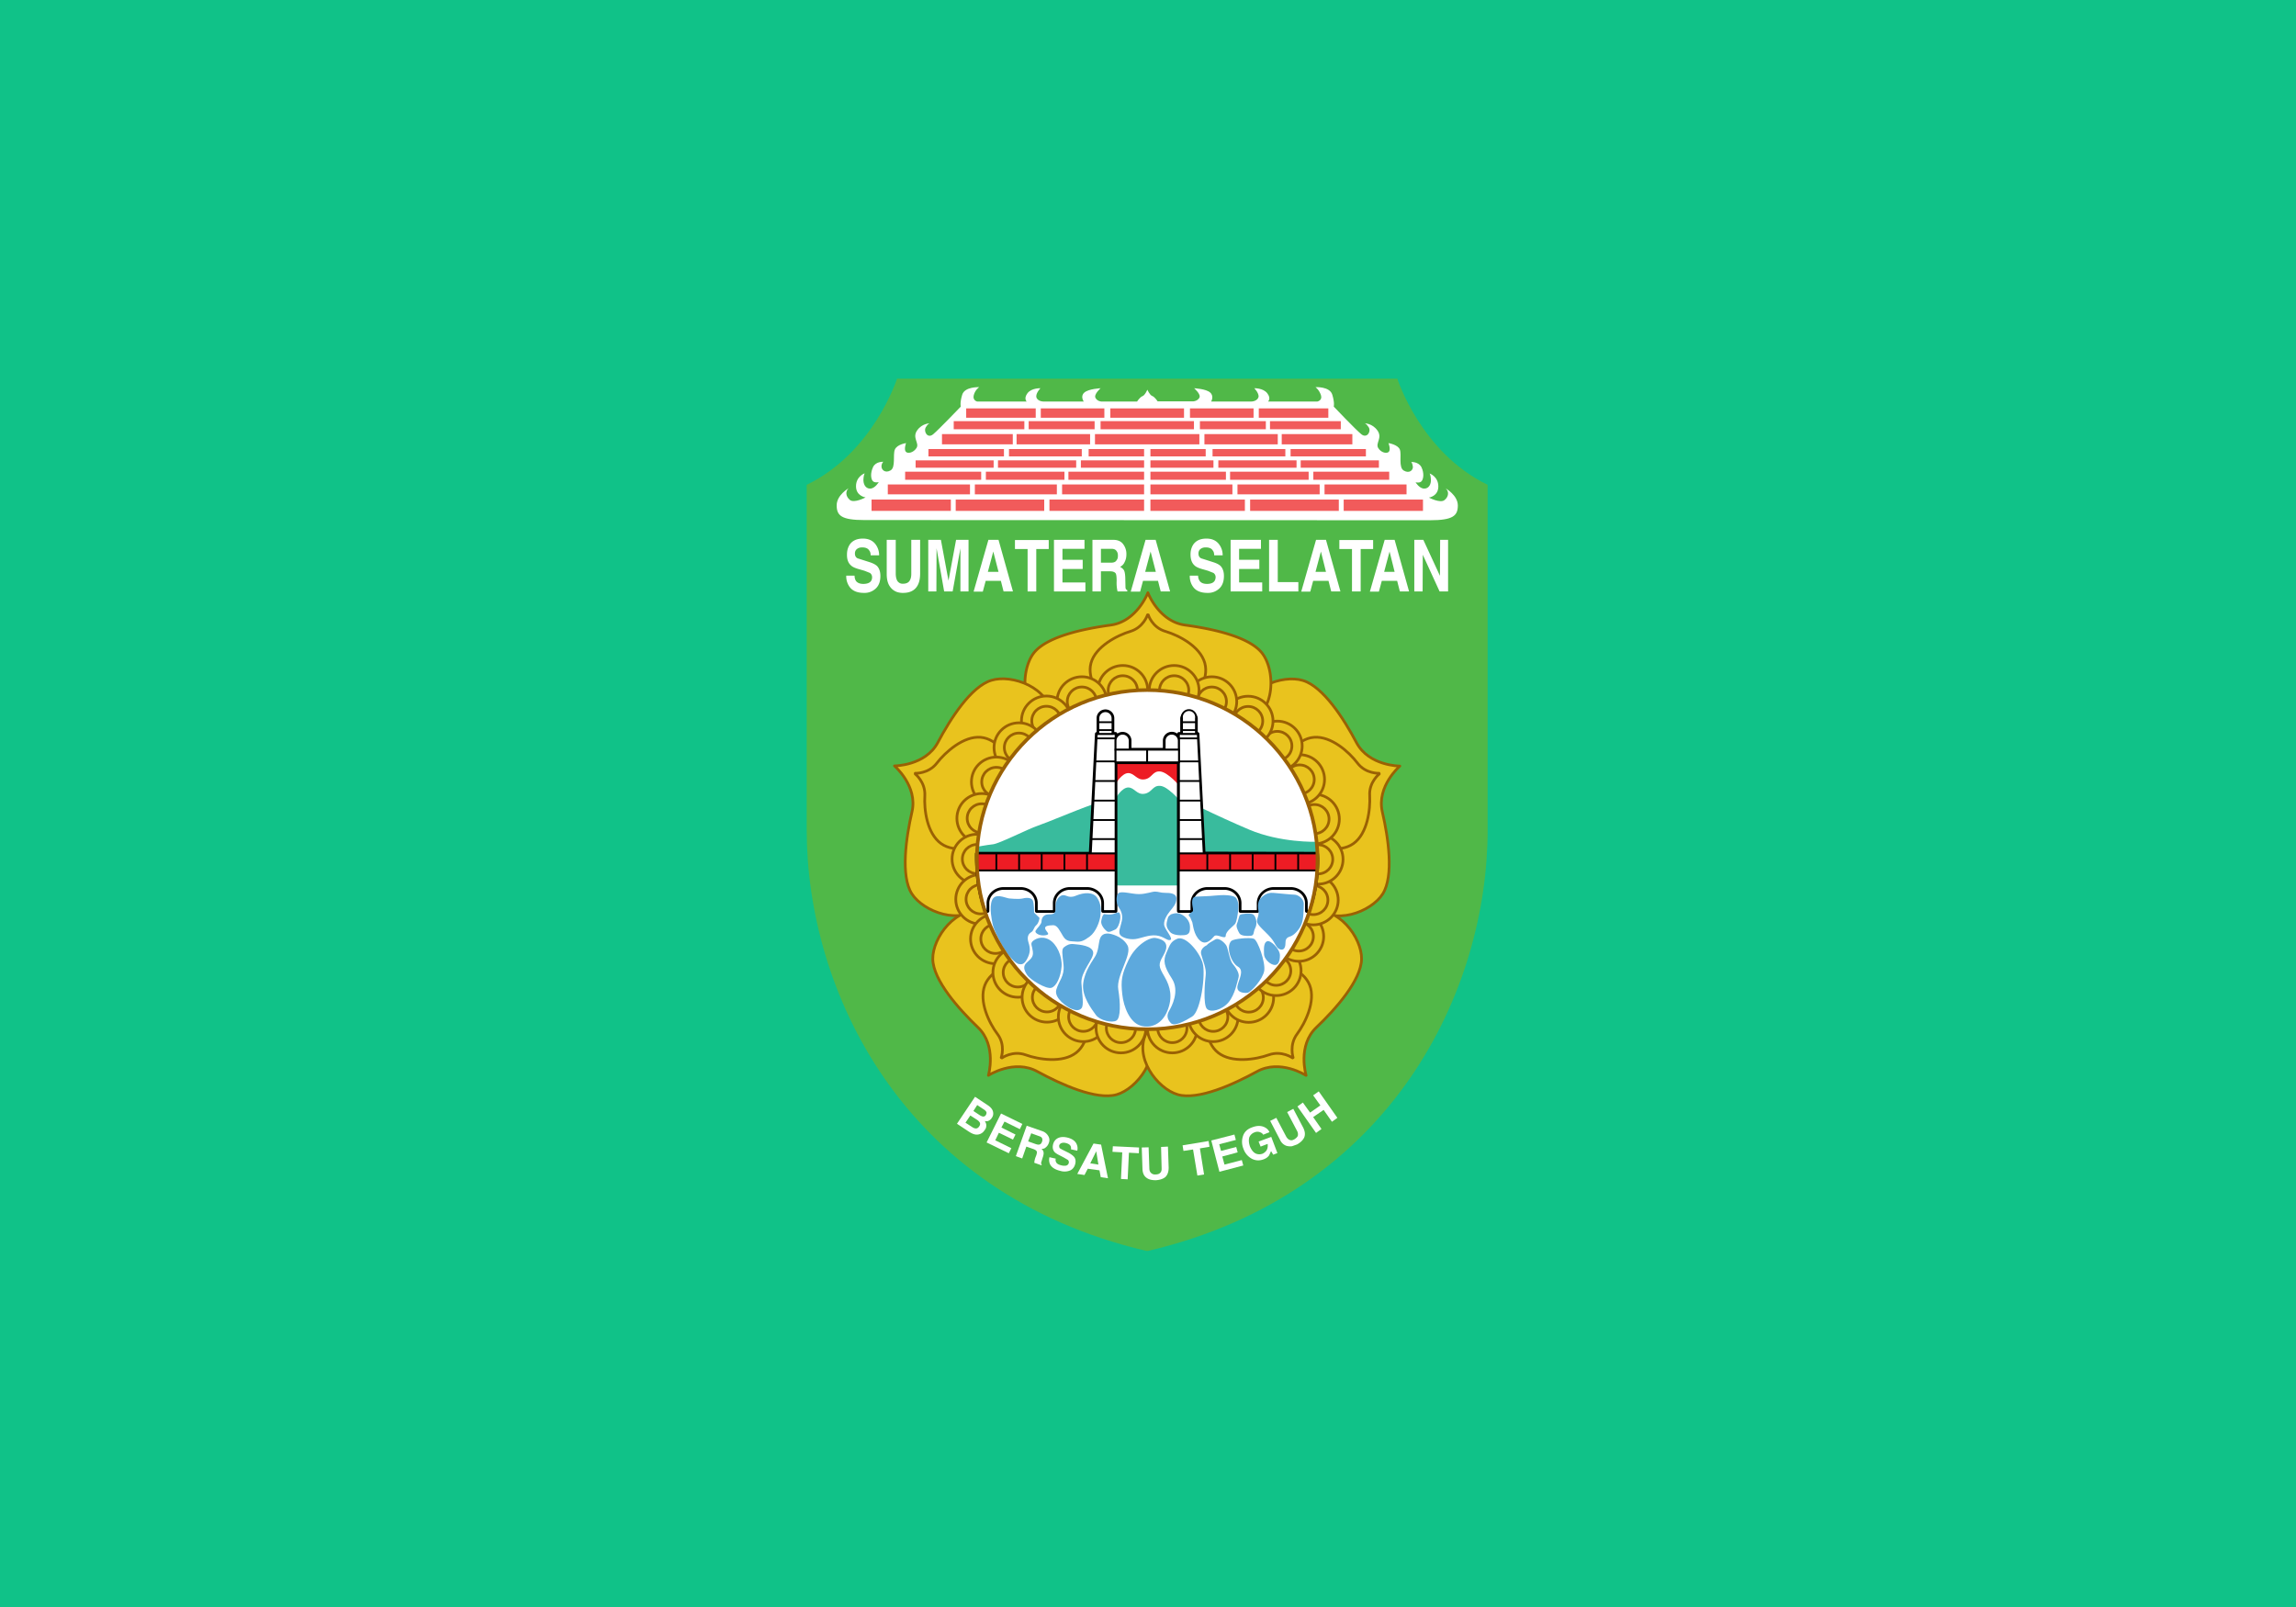 <svg id="svg2" width="1500" height="1050" viewBox="0 0 1500 1050" xmlns="http://www.w3.org/2000/svg"><rect x="0" y="0" width="1500" height="1050" fill="#333333" stroke="none"/><g id="layer1" transform="scale(1 1.05)" fill="#10c288"><path id="rect3635" fill="#10c288" d="M0 0h1500v1000H0z"/></g><g id="g18433" transform="matrix(1.18 0 0 1.175 515.7 235.7)"><path id="path18435" d="M198.6 495c136-32 188-146 188-234V69c-37-18-50-59-50-59h-277s-13 41-50 59v192c0 88 52 202 188 234z" fill="#50b848"/><g id="g18437" fill="#e9c31e" stroke="#9a6104" stroke-linecap="round" stroke-linejoin="round" stroke-width="1.5"><g id="g18439"><path id="path18441" d="M287.3 244c-12-32.1-36.3-46-36.3-46 1-16.2 22-23.7 33.3-20.2 11.3 3.4 22.8 21.5 29.7 34.6 6.9 13 24 13 24 13h0s-13 11.2-9.7 25.5 6.5 35.6.2 45.6-27.2 18.1-38.5 6.5c0 0 9.3-26.4-2.7-58.7z"/><path id="path18443" d="M287 243c-3.6-9.5-12.2-22-12.2-22s6-10.8 15.6-11.6 19.5 8.2 24.1 14.3 12 5.7 12 5.7l.1.4s-5.8 4.5-5.3 12.1c.4 7.7-1.2 21-9 26.6s-19.3 1.4-19.3 1.4-1.7-15.1-5.3-24.7z"/></g><g id="g18445"><path id="path18447" d="M198.6 183.1a93 93 0 0 1 56 18c14.7-6.6 14.4-29 7.2-38.4S233.7 149 219.1 147s-20.6-18-20.6-18h0s-6 16-20.6 18-35.6 6.3-42.7 15.7-7.5 31.8 7.3 38.4c0 0 21.5-18 55.9-18z"/><path id="path18449" d="M199.7 183c10.1 0 25 3.7 25 3.7s7.9-9.3 5.3-18.6-14.4-15.4-21.8-17.6-9.5-9.2-9.5-9.2h-.4s-2.2 7-9.5 9.2-19.3 8.4-21.8 17.6 5.4 18.6 5.4 18.6 14.8-3.6 25-3.6z"/></g><g id="g18451"><path id="path18453" d="M109 244c12-32.2 36.3-46.1 36.3-46.1-1-16.2-22.1-23.7-33.4-20.2-11.3 3.4-22.8 21.5-29.7 34.6-6.9 13-24 13-24 13h0s13 11.2 9.7 25.5-6.4 35.7-.1 45.6 27.2 18.1 38.5 6.5c0 0-9.4-26.4 2.6-58.7z"/><path id="path18455" d="M109.3 243c3.6-9.5 12.1-22 12.1-22s-6-10.8-15.5-11.6-19.5 8.2-24.2 14.3-12 5.7-12 5.7v.4s5.7 4.5 5.3 12.1c-.5 7.7 1.2 21 9 26.6s19.2 1.4 19.2 1.4 1.8-15.1 5.3-24.7z"/></g><g id="g18457"><path id="path18459" d="M142.4 354c-27.7-20.5-34.3-47.8-34.3-47.8-15.8-3.5-28.9 14.7-28.7 26.5s14.4 27.8 25 38 5.8 26.7 5.8 26.7h0s14.3-9.3 27.2-2.1c13 7.1 32.5 16 43.8 12.8 11.3-3.3 25-21.1 17-35.2 0 0-28 1.6-55.7-18.8z"/><path id="path18461" d="M141.5 353.3c-8.2-6-18-17.8-18-17.8s-11.9 2.8-15.3 11.8 2.4 21 7 27.1 2.1 13.1 2.1 13.1l.4.2s6-4.3 13.1-1.7c7.2 2.6 20.5 4.7 28-1.2s6.8-18.2 6.8-18.2-14-5.8-22.3-11.9z"/></g><g id="g18463"><path id="path18465" d="M253.9 354c27.7-20.5 34.3-47.8 34.3-47.8 15.7-3.5 28.8 14.7 28.6 26.5s-14.3 27.8-25 38-5.7 26.7-5.7 26.7h-.1s-14.3-9.3-27.2-2.1c-12.9 7.1-32.4 16-43.7 12.8-11.4-3.3-25-21.1-17-35.2 0 0 28 1.6 55.6-18.8z"/><path id="path18467" d="M254.8 353.3c8.1-6 17.8-17.8 17.8-17.8s12 2.8 15.5 11.8c3.4 8.9-2.5 21-7 27.1s-2.2 13.1-2.2 13.1l-.3.2s-6-4.3-13.2-1.7-20.5 4.7-28-1.2-6.7-18.2-6.7-18.2 14-5.8 22.2-11.9z"/></g><g id="g18469"><g id="g18471"><g id="g18473"><g id="g18475"><circle id="circle18477" cx="184.61" cy="183.26" r="13.793"/><circle id="circle18479" cx="184.61" cy="183.26" r="8.099"/></g><g id="g18481"><circle id="circle18483" cx="161.97" cy="189.52" r="13.793"/><circle id="circle18485" cx="161.97" cy="189.52" r="8.099"/></g><g id="g18487"><circle id="circle18489" cx="142.3" cy="200.24" r="13.793"/><circle id="circle18491" cx="142.3" cy="200.24" r="8.099"/></g><g id="g18493"><circle id="circle18495" cx="127.11" cy="215.14" r="13.793"/><circle id="circle18497" cx="127.11" cy="215.14" r="8.099"/></g><g id="g18499"><circle id="circle18501" cx="114.6" cy="234.2" r="13.793"/><circle id="circle18503" cx="114.6" cy="234.2" r="8.099"/></g><g id="g18505"><circle id="circle18507" cx="106.55" cy="254.46" r="13.793"/><circle id="circle18509" cx="106.55" cy="254.46" r="8.099"/></g><g id="g18511"><circle id="circle18513" cx="103.87" cy="277.11" r="13.793"/><circle id="circle18515" cx="103.87" cy="277.11" r="8.099"/></g></g><g id="g18517"><g id="g18519"><circle id="circle18521" cx="105.93" cy="299.48" r="13.792"/><circle id="circle18523" cx="105.93" cy="299.48" r="8.099"/></g><g id="g18525"><circle id="circle18527" cx="114.11" cy="321.5" r="13.793"/><circle id="circle18529" cx="114.11" cy="321.5" r="8.099"/></g><g id="g18531"><circle id="circle18533" cx="126.5" cy="340.16" r="13.793"/><circle id="circle18535" cx="126.5" cy="340.16" r="8.099"/></g><g id="g18537"><circle id="circle18539" cx="142.65" cy="354.01" r="13.792"/><circle id="circle18541" cx="142.65" cy="354.01" r="8.099"/></g><g id="g18543"><circle id="circle18545" cx="162.72" cy="364.83" r="13.792"/><circle id="circle18547" cx="162.72" cy="364.83" r="8.099"/></g><g id="g18549"><circle id="circle18551" cx="183.6" cy="371.1" r="13.793"/><circle id="circle18553" cx="183.6" cy="371.1" r="8.099"/></g></g></g><g id="g18555"><g id="g18557"><g id="g18559"><circle id="circle18561" cx="212.02" cy="371.1" r="13.793"/><circle id="circle18563" cx="212.02" cy="371.1" r="8.099"/></g><g id="g18565"><circle id="circle18567" cx="234.66" cy="364.84" r="13.793"/><circle id="circle18569" cx="234.66" cy="364.84" r="8.099"/></g><g id="g18571"><circle id="circle18573" cx="254.32" cy="354.12" r="13.793"/><circle id="circle18575" cx="254.32" cy="354.12" r="8.099"/></g><g id="g18577"><circle id="circle18579" cx="269.52" cy="339.22" r="13.793"/><circle id="circle18581" cx="269.52" cy="339.22" r="8.099"/></g><g id="g18583"><circle id="circle18585" cx="282.03" cy="320.16" r="13.793"/><circle id="circle18587" cx="282.03" cy="320.16" r="8.099"/></g><g id="g18589"><circle id="circle18591" cx="290.07" cy="299.9" r="13.793"/><circle id="circle18593" cx="290.07" cy="299.9" r="8.099"/></g><g id="g18595"><circle id="circle18597" cx="292.75" cy="277.25" r="13.793"/><circle id="circle18599" cx="292.75" cy="277.25" r="8.099"/></g></g><g id="g18601"><g id="g18603"><circle id="circle18605" cx="290.7" cy="254.88" r="13.792"/><circle id="circle18607" cx="290.7" cy="254.88" r="8.099"/></g><g id="g18609"><circle id="circle18611" cx="282.51" cy="232.86" r="13.793"/><circle id="circle18613" cx="282.51" cy="232.86" r="8.099"/></g><g id="g18615"><circle id="circle18617" cx="270.13" cy="214.2" r="13.793"/><circle id="circle18619" cx="270.13" cy="214.2" r="8.099"/></g><g id="g18621"><circle id="circle18623" cx="253.98" cy="200.35" r="13.792"/><circle id="circle18625" cx="253.98" cy="200.35" r="8.099"/></g><g id="g18627"><circle id="circle18629" cx="233.9" cy="189.53" r="13.792"/><circle id="circle18631" cx="233.9" cy="189.53" r="8.099"/></g><g id="g18633"><circle id="circle18635" cx="213.03" cy="183.26" r="13.793"/><circle id="circle18637" cx="213.03" cy="183.26" r="8.099"/></g></g></g></g></g><path id="path18639" d="M354.7 88.7c12.7 0 15.4-2.5 15.4-8.2s-6.7-9.5-6.7-9.5c1.9 1.7 1.7 4.6-.7 6.5s-8.6-1.4-8.6-1.4 5.2-.7 5.2-6.2-4.8-7.2-4.8-7.2.6 1 .7 3.4-1 5-3.7 5-4.8-3.5-4.8-3.5 2.4.6 3.4-.7 1.4-4.4-.1-7.6-5.7-3-5.7-3 .7.7.9 2.6-1.9 4-5 2.2-1.1-8.9-2.2-11.7-6.3-3.6-6.3-3.6 1.3 3.3.3 4.7-4.4.7-6-2 2.5-5.6-.4-9.7-7.2-4-7.2-4 .7-.3 2.3 2.1-.9 6.5-4 4-15.3-15.4-15.3-15.4.6-1.9-.8-6.6-9.3-4.2-9.3-4.2 2 1.4 3 4.4-2 3.6-2 3.6H265s1.9-1.6-.4-4.6-7.2-2.8-7.2-2.8 2.3 2.3 2.4 4.4c0 1.5-1.7 3-4.3 3h-22s1.8-2.9-.5-5-8.9-2.4-8.9-2.4 4 3.4 2.9 5.3-3.4 2-3.4 2h-19.7s-1.6-2.5-3-3-2.7-3.5-2.7-3.5-1.3 3.1-2.7 3.6-3 3-3 3h-19.6s-2.3 0-3.4-2 2.8-5.4 2.8-5.4-6.6.3-9 2.4-.3 5-.3 5h-22.1c-2.6 0-4.3-1.5-4.2-3 0-2 2.3-4.4 2.3-4.4s-5-.2-7.2 2.8-.4 4.6-.4 4.6H104s-2.7-.6-1.9-3.6 3-4.4 3-4.4-8-.4-9.4 4.2-.8 6.6-.8 6.6-12.2 12.8-15.3 15.4-5.5-1.6-4-4 2.3-2.1 2.3-2.1-4.4-.1-7.2 4 1.4 7-.3 9.7-5 3.4-6 2 .2-4.7.2-4.7-5 .7-6.2 3.6S59 59.3 56 61s-5-.4-5-2.2 1-2.6 1-2.6-4.2-.3-5.7 3-1.2 6.3-.2 7.6 3.4.7 3.4.7-2.1 3.6-4.8 3.6-3.8-2.7-3.7-5.1.7-3.4.7-3.4-4.8 1.7-4.8 7.2 5.3 6.2 5.3 6.2-6.3 3.4-8.7 1.4-2.5-4.8-.7-6.5c0 0-6.6 3.8-6.6 9.5s2.6 8.2 15.4 8.2z" fill="#ffffff"/><g id="g18641" fill="#f15b5b"><path id="rect18643" d="M169.2 40.8H227v5.7h-57.8z"/><path id="rect18645" d="M172.3 33.6H224v4.5h-51.7z"/><g id="g18647"><g id="g18649"><path id="rect18651" d="M84.5 40.8h39.2v5.7H84.5z"/><path id="rect18653" d="M125.8 40.8h40.7v5.7h-40.7z"/><path id="rect18655" d="M91 33.6h39.1v4.5H91z"/><path id="rect18657" d="M132.5 33.6H169v4.5h-36.5z"/><path id="rect18659" d="M97.9 26.5h38.5v5.2H97.9z"/><path id="rect18661" d="M139.2 26.5h35.2v5.2h-35.2z"/></g><g id="g18663"><path id="rect18665" d="M272.6 40.8h39.1v5.7h-39.1z"/><path id="rect18667" d="M229.8 40.8h40.6v5.7h-40.6z"/><path id="rect18669" d="M266.1 33.6h39.2v4.5h-39.2z"/><path id="rect18671" d="M227.3 33.6h36.5v4.5h-36.5z"/><path id="rect18673" d="M259.9 26.5h38.5v5.2h-38.5z"/><path id="rect18675" d="M221.8 26.5H257v5.2h-35.2z"/></g></g><path id="rect18677" d="M177.7 26.5h40.8v5.2h-40.8z"/><g id="g18679"><g id="g18681"><path id="rect18683" d="M45.5 77.2h43.9v6.3H45.5z"/><path id="rect18685" d="M92.1 77.2h49v6.3h-49z"/><path id="rect18687" d="M144 77.2h52.4v6.3H144z"/><path id="rect18689" d="M54.5 68.8H100v5.5H54.5z"/><path id="rect18691" d="M102.7 68.8h45.4v5.5h-45.4z"/><path id="rect18693" d="M151 68.8h45.4v5.5H151z"/><path id="rect18695" d="M64.1 61.7h42.1v4.5H64.1z"/><path id="rect18697" d="M108.8 61.7h43.5v4.5h-43.5z"/><path id="rect18699" d="M154.5 61.7h41.9v4.5h-41.9z"/><path id="rect18701" d="M69.9 55.4h43.2v4.1H69.9z"/><path id="rect18703" d="M115.5 55.4h43.3v4.1h-43.3z"/><path id="rect18705" d="M161.4 55.4h35v4.1h-35z"/><path id="rect18707" d="M77 49.1h41.8v4.1H77z"/><path id="rect18709" d="M121.6 49.1h40.3v4.1h-40.3z"/><path id="rect18711" d="M165.7 49.1h30.7v4.1h-30.7z"/></g><g id="g18713"><path id="rect18715" d="M306.9 77.2h43.9v6.3h-43.9z"/><path id="rect18717" d="M255.1 77.2h49.1v6.3h-49.1z"/><path id="rect18719" d="M199.9 77.2h52.3v6.3h-52.3z"/><path id="rect18721" d="M296.3 68.8h45.4v5.5h-45.4z"/><path id="rect18723" d="M248.1 68.8h45.5v5.5h-45.5z"/><path id="rect18725" d="M199.9 68.8h45.4v5.5h-45.4z"/><path id="rect18727" d="M290.1 61.7h42v4.5h-42z"/><path id="rect18729" d="M244 61.7h43.5v4.5H244z"/><path id="rect18731" d="M199.9 61.7h41.8v4.5h-41.8z"/><path id="rect18733" d="M283.1 55.4h43.3v4.1h-43.3z"/><path id="rect18735" d="M237.5 55.4h43.3v4.1h-43.3z"/><path id="rect18737" d="M199.9 55.4h34.9v4.1h-34.9z"/><path id="rect18739" d="M277.5 49.1h41.7v4.1h-41.7z"/><path id="rect18741" d="M234.3 49.1h40.3v4.1h-40.3z"/><path id="rect18743" d="M199.9 49.1h30.6v4.1h-30.6z"/></g></g></g><circle id="circle18745" cx="198.12" cy="277.44" r="94.314" fill="#ffffff"/><path id="path18747" d="M105 291.8h186s2.4-18 .5-24.3c0 0-19.7.6-37-6.8S216.7 243.4 212 240s-4.4-5.5-8.4-4-5.7 5.4-8.5 4.4-4.8-4.2-8.4-3.6-5.9 5.3-18.2 9.7-24.7 9.9-30.8 12-21.3 10-25 10.4-8.8 1.4-8.8 1.4-.2 16.5 1 21.4" fill="#39bb9d"/><g id="g18749"><path id="path18751" d="M180.6 243.3s3.5-6 7-6 4.7 4.2 9 3.5 4.4-4.7 8.7-4.4 10.7 8 10.7 8v-21h-35.4z" fill="#ffffff"/><path id="path18753" d="M180.6 235.3s3.5-6 7-6 4.7 4.1 9 3.5 4.4-4.8 8.7-4.4 10.7 8 10.7 8v-13h-35.4z" fill="#ed1c24"/></g><g id="g18755" fill="#ffffff" stroke="#000000" stroke-linecap="round" stroke-linejoin="round" stroke-width="2"><path id="path18757" d="M171.1 207.5h7.8v-8.7a3.9 3.9 0 1 0-7.8 0z"/><path id="path18759" d="m229.4 274-3.4-66.5h-10.3v8.8h0v-5a3.9 3.9 0 0 0-7.9 0v5h-19.4v-5a3.9 3.9 0 1 0-7.8 0v5h0v-8.8h-10.4l-3.4 66.6h-63s-.1 3.9.3 9.3a78 78 0 0 0 4.5 22.6h1.1v-4.4c0-4.6 4-8.4 9-8.4h9.3c5 0 9 3.8 9 8.4v4.4h9.4v-4.4c0-4.6 4-8.4 9-8.4h9.3c5 0 9 3.8 9 8.4v4.4h6.9v-82.7h35V306h7v-4.4c0-4.6 4-8.4 9-8.4h9.2c5 0 9 3.8 9 8.4v4.4h9.4v-4.4c0-4.6 4-8.4 9-8.4h9.3c5 0 9 3.8 9 8.4v4.4h1.1a78 78 0 0 0 4.5-22.6c.5-5.4.1-9.3.1-9.3z"/><path id="path18761" d="M217.4 207.5h7.7v-8.7a3.9 3.9 0 0 0-7.7 0z"/></g><g id="g18763" stroke="#000000"><g id="g18765"><path id="polygon18767" fill="#ffffff" d="M170.2 207.5h10.4v66.6h-13.7z"/><g id="g18769"><path id="path18771" d="M104 283.4a78 78 0 0 0 4.6 22.6h1.1v-4.4c0-4.6 4-8.4 9-8.4h9.3c5 0 9 3.8 9 8.4v4.4h9.4v-4.4c0-4.6 4-8.4 9-8.4h9.3c5 0 9 3.8 9 8.4v4.4h6.9v-22.6z" fill="#ffffff"/><path id="path18773" d="M180.6 274h-76.7s-.2 4 .2 9.4h76.5z" fill="#ed1c24"/></g><path id="line18775" fill="none" d="M114.6 274v9.4"/><path id="line18777" fill="none" d="M127.2 274v9.4"/><path id="line18779" fill="none" d="M139.7 274v9.4"/><path id="line18781" fill="none" d="M152.3 274v9.4"/><path id="line18783" fill="none" d="M164.8 274v9.4"/><path id="path18785" d="M178.9 207.5v-8.7a3.9 3.9 0 1 0-7.8 0v8.7z" fill="#ffffff"/><path id="line18787" fill="none" d="M171.1 201h7.8"/><path id="line18789" fill="none" d="M171.1 205.4h7.8"/><path id="line18791" fill="none" d="M170 210h10.5"/><path id="line18793" fill="none" d="M169.5 222.8h11"/><path id="line18795" fill="none" d="M169 233.7h11.5"/><path id="line18797" fill="none" d="M168.4 244.6h12.1"/><path id="line18799" fill="none" d="M167.8 255.4h12.7"/><path id="line18801" fill="none" d="M167.3 266h13.2"/><g id="g18803" fill="#ffffff"><path id="path18805" d="M188.4 216.3v-5a3.9 3.9 0 1 0-7.8 0v5z"/><path id="rect18807" d="M180.6 216.3h17.5v7h-17.5z"/></g></g><g id="g18809"><path id="polygon18811" fill="#ffffff" d="M226.1 207.5h-10.4v66.6h13.7z"/><g id="g18813"><path id="path18815" d="M292.2 283.4a78 78 0 0 1-4.5 22.6h-1.2v-4.4c0-4.6-4-8.4-9-8.4h-9.2c-5 0-9 3.8-9 8.4v4.4h-9.5v-4.4c0-4.6-4-8.4-9-8.4h-9.2c-5 0-9 3.8-9 8.4v4.4h-7v-22.6z" fill="#ffffff"/><path id="path18817" d="M215.7 274h76.5s.4 4 0 9.4h-76.5z" fill="#ed1c24"/></g><path id="line18819" fill="none" d="M281.7 274v9.4"/><path id="line18821" fill="none" d="M269.1 274v9.4"/><path id="line18823" fill="none" d="M256.5 274v9.4"/><path id="line18825" fill="none" d="M244 274v9.4"/><path id="line18827" fill="none" d="M231.4 274v9.4"/><path id="path18829" d="M217.4 207.5v-8.7a3.9 3.9 0 1 1 7.7 0v8.7z" fill="#ffffff"/><path id="line18831" fill="none" d="M225.2 201h-7.9"/><path id="line18833" fill="none" d="M225.2 205.4h-7.9"/><path id="line18835" fill="none" d="M226.2 210h-10.4"/><path id="line18837" fill="none" d="M226.7 222.8h-10.9"/><path id="line18839" fill="none" d="M227.2 233.7h-11.4"/><path id="line18841" fill="none" d="M227.8 244.6h-12"/><path id="line18843" fill="none" d="M228.4 255.4h-12.6"/><path id="line18845" fill="none" d="M229 266h-13.2"/><g id="g18847" fill="#ffffff"><path id="path18849" d="M207.8 216.3v-5a3.9 3.9 0 1 1 7.8 0v5z"/><path id="rect18851" d="M198.1 216.3h17.6v7h-17.6z"/></g></g></g><g id="g18853" fill="#5da9dd"><path id="path18855" d="M112.3 312s-1.8-7.9-.1-12 6.7-1.5 9.4-1c0 0 5.4.6 7.7 0s4.8-.4 5.5 1.2.7 6.7.7 6.7l3 2.9s-.3 2.8-1.8 4.1-1.3 2.9-2.7 3.8-2.7 2.3-1.6 5.8 1 5.7-.7 9-3.1 3.3-4.7 3-5.7-4.2-8.7-9.5-5.6-10.5-6-14"/><path id="path18857" d="M147.4 303c0-.4.3-4.2 3-5.5s3.7 1.9 8.2 0 9.6-2.2 11.8 1.1 2.2 6.7 1.8 10.1-2.6 9-5.8 11.4-4.9 3.2-7.8 2.9-5.1.2-7-2.9-3.2-6.3-5.6-6.2-5 .3-4.3 2.1 3.2 3 0 3.5-6-1.3-5.4-2.5 3.3-3.6 3.3-5.1.7-3.8 3.5-4 4.7.4 4.3-5"/><path id="path18859" d="M174.2 307.7s3.4.7 5.6-.2 3-1.3 3.4.8-.9 7.2-2.8 8-3.4 1.9-4.7.9-3.5-3.7-3-5.8.5-2.7 1.5-3.7"/><path id="path18861" d="M182.2 303.7c-1.2-1.7-1.6-6.2 0-7.6s7.4.5 11.3.5 7.2-1.4 9-1.4 3 .7 5.6.7 6.2.2 6.2 3.2-2 5-3.6 7-4 5.7-3 8.4 4.9 7 3.2 7.6-3.5-2-7.7-2.5-8.5 1.6-11.7 2-7.3-.7-8.4-2.4.3-4.4 1-7.8-.7-6-1.9-7.7"/><path id="path18863" d="M211 308s3-1.5 5.7-.3 5 3.8 5.1 6.9-.4 4.5-3 4.8-6.6 0-8.1-1.8-2.3-3.2-1.6-6 .6-2.4 2-3.6"/><path id="path18865" d="M222.3 310.4c-.4-1.6-2.1-1.8-.6-3s2-1 1.8-2.4-1.7-6.8 1.6-7 7.1-.2 10.7-.6 10.4-.6 11.7 1.6 1.2 4.4 1 6.5-.8 6.3-1.7 7.6-5.2 4.1-5.2 6.6-5-1.3-6.4.3-4.6 5.5-8 2.3-3.7-8.7-4.1-10z"/><path id="path18867" d="M259.7 305.8c-.1-.4-.7-4.4.7-6.2s3.8-4 7.5-3.7 9.7 1 11.7 1 5.3 2.2 5.2 5.3 0 8.3-1.4 11.5-4.3 5.9-6 6.4-2.7 1.3-2.7 3.3-.4 4.6-2.8 4-2.5-3.2-5.4-6.6-7.6-7-7.6-9 1.3-3.4.8-6"/><path id="path18869" d="M249.5 308.2c.6-.7 5.6-1.1 7.1-.4s2.8 4.8 1.4 7.5-.4 4.3-2.7 4.5-5.4 0-6.2-1.5-2-3.7-1.3-5.2 1-4 1.7-5"/><path id="path18871" d="M264.6 322.8c1.8-.7 7 4.3 7 7.8s-1 6-3.6 5.3-5.2-3.7-5.2-5.9-.5-6.4 1.8-7.2"/><path id="path18873" d="M244.8 322.6c1.2-1.2 10-2 12.3-1.2s6.6 13.3 5.8 17.9-7.4 12-9.3 12.2-6.2-.1-5.5-3.8 4-8.6.2-10.8-6.8-11-3.6-14.3"/><path id="path18875" d="M134.5 323c1.3-1.3 5-3.5 9.3-1.1s7.4 9.4 6.9 15.1-2.8 10.8-5.6 11.7-11.7-4.4-13.5-7.2-2.3-4.8-.2-6.8 3.8-3 3.4-6.2-1.4-4.3-.3-5.4"/><path id="path18877" d="M157.6 324.4c3.3.3 10 .9 10.6 4.5s-6.9 10.7-6.5 17.2 1.5 12.3 0 14-3.7 1-5.7.2-9.6-5.8-8.2-10.6 4.6-7.5 4-13.6-1.3-8.8.3-10 3-2 5.5-1.7"/><path id="path18879" d="M176.2 318.5c1.7 0 8.2 1.5 11 6.6s-6.4 16.7-5.1 24.5c1.2 7.4 1.4 15.8-1 17.3s-9.2 0-11.4-3.1-8-10.4-7-17.7 5.2-12.3 6.8-15.2 1.7-6.6 2.2-8.6 1.5-3.8 4.5-3.8"/><path id="path18881" d="M202.8 321c-3.4-.6-11.1 4-15 12.2s-4.3 11.5-3.5 19 4.3 15.7 10 17.5 12-.7 15-8.2 1.7-13.3-1.6-19-3.6-6.7-.7-11.7 2.5-8.6-4.2-9.8"/><path id="path18883" d="M214.8 321.4c4.6-1.8 12.2 7.3 14 13.5s-1 26.7-5.7 29.7-10 5.6-11.8 3.8-2.7-4.1-1.1-6.8 6-11.2 1.6-18-5-10-3-14.5 2.3-6.1 6-7.7"/><path id="path18885" d="M231.2 325s-4 1.6-3.2 5 3 7.8 2.5 11.7-1.4 16.2.6 18.6 8.5.8 12.1-3.6 4.8-11.5 5.5-13.8-1.7-5.7-3.3-7.6-2.6-8.6-3.4-10-4-4.7-6.2-3.5-4.1 2.4-4.6 3.1"/></g><g id="g18887" fill="#ffffff"><path id="path18889" d="m92.8 424.3 10-15 7.2 4.8q2.5 1.7 2.8 3.8.3 1.7-.7 3.1a4 4 0 0 1-2.2 1.8q-.6.2-1.7 0 1 1.5.8 2.8 0 1.2-1 2.4a5 5 0 0 1-5.4 2.2q-1.4-.3-3.5-1.7zm7.4-4.6-2.7 4 3.8 2.5q1.2.8 2.2.7t1.7-1.3q.6-.9.3-1.8-.4-.8-1.3-1.5zm3.8-5.8-2.1 3.3 3.6 2.4q1 .6 1.8.7 1 0 1.5-.9t.3-1.6a4 4 0 0 0-1.5-1.5z"/><path id="path18891" d="m129 424.4-1.4 2.9-8.5-4.2-1.7 3.3 7.8 3.9-1.4 2.8-7.8-3.8-2 4.2 8.9 4.4-1.4 2.8-12.3-6 8-16.1z"/><path id="path18893" d="m125.4 442.3 6-16.9 8.6 3a6 6 0 0 1 3.2 2.5q1.3 2 .4 4.2-.5 1.4-1.6 2.3-1 1-2.4.8 1 1 1.1 1.8.3 1-.5 3.3l-.8 2.6q-.1.7.3 1l-.1.5-4-1.4a11 11 0 0 1 .9-3.6q.7-1.8.5-2.6-.3-.9-2.1-1.5l-3.7-1.3-2.3 6.6zm6.8-8.2 4.2 1.5q1.5.5 2.2.2.9-.3 1.3-1.6.3-.7.1-1.6-.3-1-1.7-1.4l-4.4-1.6z"/><path id="path18895" d="m144 442.9 3.5.8q-.3 1 .2 2 .6 1.2 2.8 1.7a6 6 0 0 0 2.6.2 2 2 0 0 0 1.6-1.5q.2-1-.5-1.7l-2.2-1.3-1.7-.9q-2.7-1.3-3.5-2.2-1.4-1.7-.8-4.2.5-2 2-3.1 2.3-1.6 6-.7 3.6.9 4.9 3.3 1 2 .5 4l-3.5-.8a3 3 0 0 0-.2-1.8q-.6-1.2-2.7-1.7-1.2-.3-2.2 0t-1.4 1.3q-.1.9.3 1.6l1.2.7 4 2q2 1.2 2.8 2.2 1.1 1.5.6 3.7-.6 2.6-2.7 3.7a8 8 0 0 1-5.6.3q-4.2-1-5.6-3.5a6 6 0 0 1-.4-4.1"/><path id="path18897" d="m165.2 449.3-1.8 3.5-4-.6 9-16.9 4.2.6 3.8 18.7-4-.6-.7-3.8zm1.4-3 4.5.7-1.2-7.4z"/><path id="path18899" d="m188 440.4-.7 14.8-3.7-.2.7-14.8-5.4-.3.2-3.1 14.5.7-.1 3.2z"/><path id="path18901" d="m209.6 437 .4 11.7q0 3.4-1.8 5.2-1.9 1.6-5.4 1.8-1.5 0-2.8-.3a6 6 0 0 1-3-1.7q-1.4-1.5-1.5-4.3l-.4-11.9 3.8-.1.4 11.6q0 1.8 1 2.7a3 3 0 0 0 2.3.8q2 0 2.8-1 .8-.8.7-2.5l-.3-11.8z"/><path id="path18903" d="m227.3 438 2.3 14.5-3.7.6-2.4-14.5-5.3.8-.5-3.1 14.4-2.4.5 3.2z"/><path id="path18905" d="m246.4 430.3.8 3-9.2 2.4 1 3.7 8.4-2.2.8 3-8.5 2.3 1.2 4.5 9.6-2.5.8 3-13.2 3.5-4.5-17.4z"/><path id="path18907" d="m260.9 437-1.1-2.8 7-2.6 3.4 9-2.3.9-1.2-2-1.1 2.4q-1.1 1.5-3.1 2.2-3.2 1.2-6.2-.2a10 10 0 0 1-4.9-5.7 10 10 0 0 1-.3-6.9q1.1-3.6 5.1-5 3.6-1.4 6.4-.3 2.4 1 3.2 3l-3.5 1.4q-.3-.8-1.5-1.3a4 4 0 0 0-3.3 0 5 5 0 0 0-2.8 2.6q-.7 2.2.3 5.2 1.3 3.1 3.3 4a5 5 0 0 0 3.8 0q1-.5 1.8-1.4 1.2-1.5.9-4z"/><path id="path18909" d="m279 416 5.4 10.3q1.6 3.1.7 5.5-1 2.3-4 4l-2.8 1q-1.8.2-3.3-.3a6 6 0 0 1-3.3-3.2l-5.5-10.6 3.4-1.7 5.4 10.3q.8 1.5 2 2c1.2.4 1.6.1 2.5-.3q1.6-1 2-2 .3-1.4-.4-2.7l-5.5-10.5z"/><path id="path18911" d="m295.8 416.6-5.8 4 4.6 6.6-3 2.2-10.3-14.7 3-2.2 4 5.6 5.7-4-4-5.6 3.1-2.2 10.3 14.7-3 2.2z"/></g><g id="g18913" fill="#ffffff"><path id="path18915" d="M31.5 119.5h4.6q0 1.7.8 3 1.3 1.6 4 1.6 2.1 0 3.3-.7 1.6-.9 1.6-3 0-1.5-1.2-2.4l-3-1.2-2.4-.7q-3.8-1-5-2.2-2.4-2-2.3-6.2 0-3.2 1.6-5.6 2.3-3.2 7.2-3.2 4.7 0 7.1 3.3a10 10 0 0 1 1.9 6H45q0-1.8-.8-2.7-1-1.7-3.9-1.7-1.6 0-2.6.7-1.4.9-1.4 2.7 0 1.5.9 2.3.4.4 1.6.7l5.6 1.8q2.8.9 4.2 2.2 1.8 2 1.8 5.5 0 4.3-2.3 6.7a9 9 0 0 1-6.8 2.7q-5.6 0-8-3.4a10 10 0 0 1-1.8-6.2"/><path id="path18917" d="M72.4 99.6v18.7q0 5.5-2.5 8.2-2.4 2.6-6.9 2.6a10 10 0 0 1-3.7-.6 8 8 0 0 1-3.6-2.9q-1.8-2.5-1.8-7v-19h5v18.7q0 2.8 1 4.3 1.2 1.5 3 1.4 2.4 0 3.5-1.4 1.1-1.5 1.1-4v-19z"/><path id="path18919" d="M99.2 99.6v28.7h-4.5v-24l-4.3 24h-4.7l-4.2-24-.1 24h-4.5V99.6h7l4.2 22.7 4.2-22.7z"/><path id="path18921" d="m108.7 122.4-1.6 6H102l8.2-28.8h5.6l8 28.7h-5.2l-1.5-5.9zm1.2-5h5.9l-2.9-11.3z"/><path id="path18923" d="M136.7 104.7v23.6h-4.8v-23.6h-7v-5h18.7v5z"/><path id="path18925" d="M163.4 99.6v5h-12.2v6.1h11.2v5.1h-11.2v7.5h12.7v5h-17.4V99.6z"/><path id="path18927" d="M167.8 128.3V99.6h11.6q3.2 0 5 1.9a9 9 0 0 1 2.2 6.2q0 2.4-1 4.3a5 5 0 0 1-2.5 2.6q1.6.9 2.2 2 .7 1.5.7 5.2l.1 4.4q.1 1 1 1.4v.7h-5.4a21 21 0 0 1-.5-5.8q0-3.3-.5-4.2-.8-1.2-3.2-1.2h-5v11.2zm4.7-16h5.6q2 0 2.8-1c.8-1 1-1.6 1-3q0-1.5-.7-2.4-.8-1.3-2.7-1.3h-6z"/><path id="path18929" d="m195.8 122.4-1.6 6H189l8.2-28.8h5.6l8 28.7h-5.2l-1.5-5.9zm1.2-5h5.9l-2.9-11.3z"/><path id="path18931" d="M221.7 119.5h4.6q0 1.7.9 3 1.2 1.6 4 1.6 2 0 3.2-.7 1.5-.9 1.6-3 0-1.5-1.2-2.4l-3-1.2-2.4-.7q-3.8-1-5-2.2-2.3-2-2.3-6.2 0-3.2 1.6-5.6 2.3-3.2 7.2-3.2 4.7 0 7.1 3.3a10 10 0 0 1 1.9 6h-4.7q0-1.8-.8-2.7-1-1.7-3.9-1.7-1.6 0-2.6.7-1.4.9-1.4 2.7 0 1.5.9 2.3.4.4 1.6.7l5.6 1.8q2.9.9 4.2 2.2 1.8 2 1.8 5.5 0 4.3-2.3 6.7a9 9 0 0 1-6.8 2.7q-5.6 0-8-3.4a10 10 0 0 1-1.8-6.2"/><path id="path18933" d="M261.1 99.6v5H249v6.1h11.2v5.1H249v7.5h12.8v5h-17.5V99.6z"/><path id="path18935" d="M270.4 99.6v23.5h11.4v5.2h-16.2V99.6z"/><path id="path18937" d="m290 122.4-1.6 6h-5l8.2-28.8h5.5l8 28.7H300l-1.5-5.9zm1.3-5h5.8l-2.8-11.3z"/><path id="path18939" d="M316.3 104.7v23.6h-4.8v-23.6h-7v-5h18.7v5z"/><path id="path18941" d="m328 122.4-1.6 6h-5l8.2-28.8h5.5l8 28.7H338l-1.5-5.9zm1.3-5h5.8l-2.8-11.3z"/><path id="path18943" d="M360.3 99.6h4.4v28.7H360l-9.3-20.4-.1 20.4H346V99.6h5l9.2 20z"/></g><circle id="circle18945" cx="198.12" cy="277.44" r="94.314" fill="none" stroke="#9a6104" stroke-linecap="round" stroke-linejoin="round" stroke-width="2"/></g><!-- app4joy --></svg>
